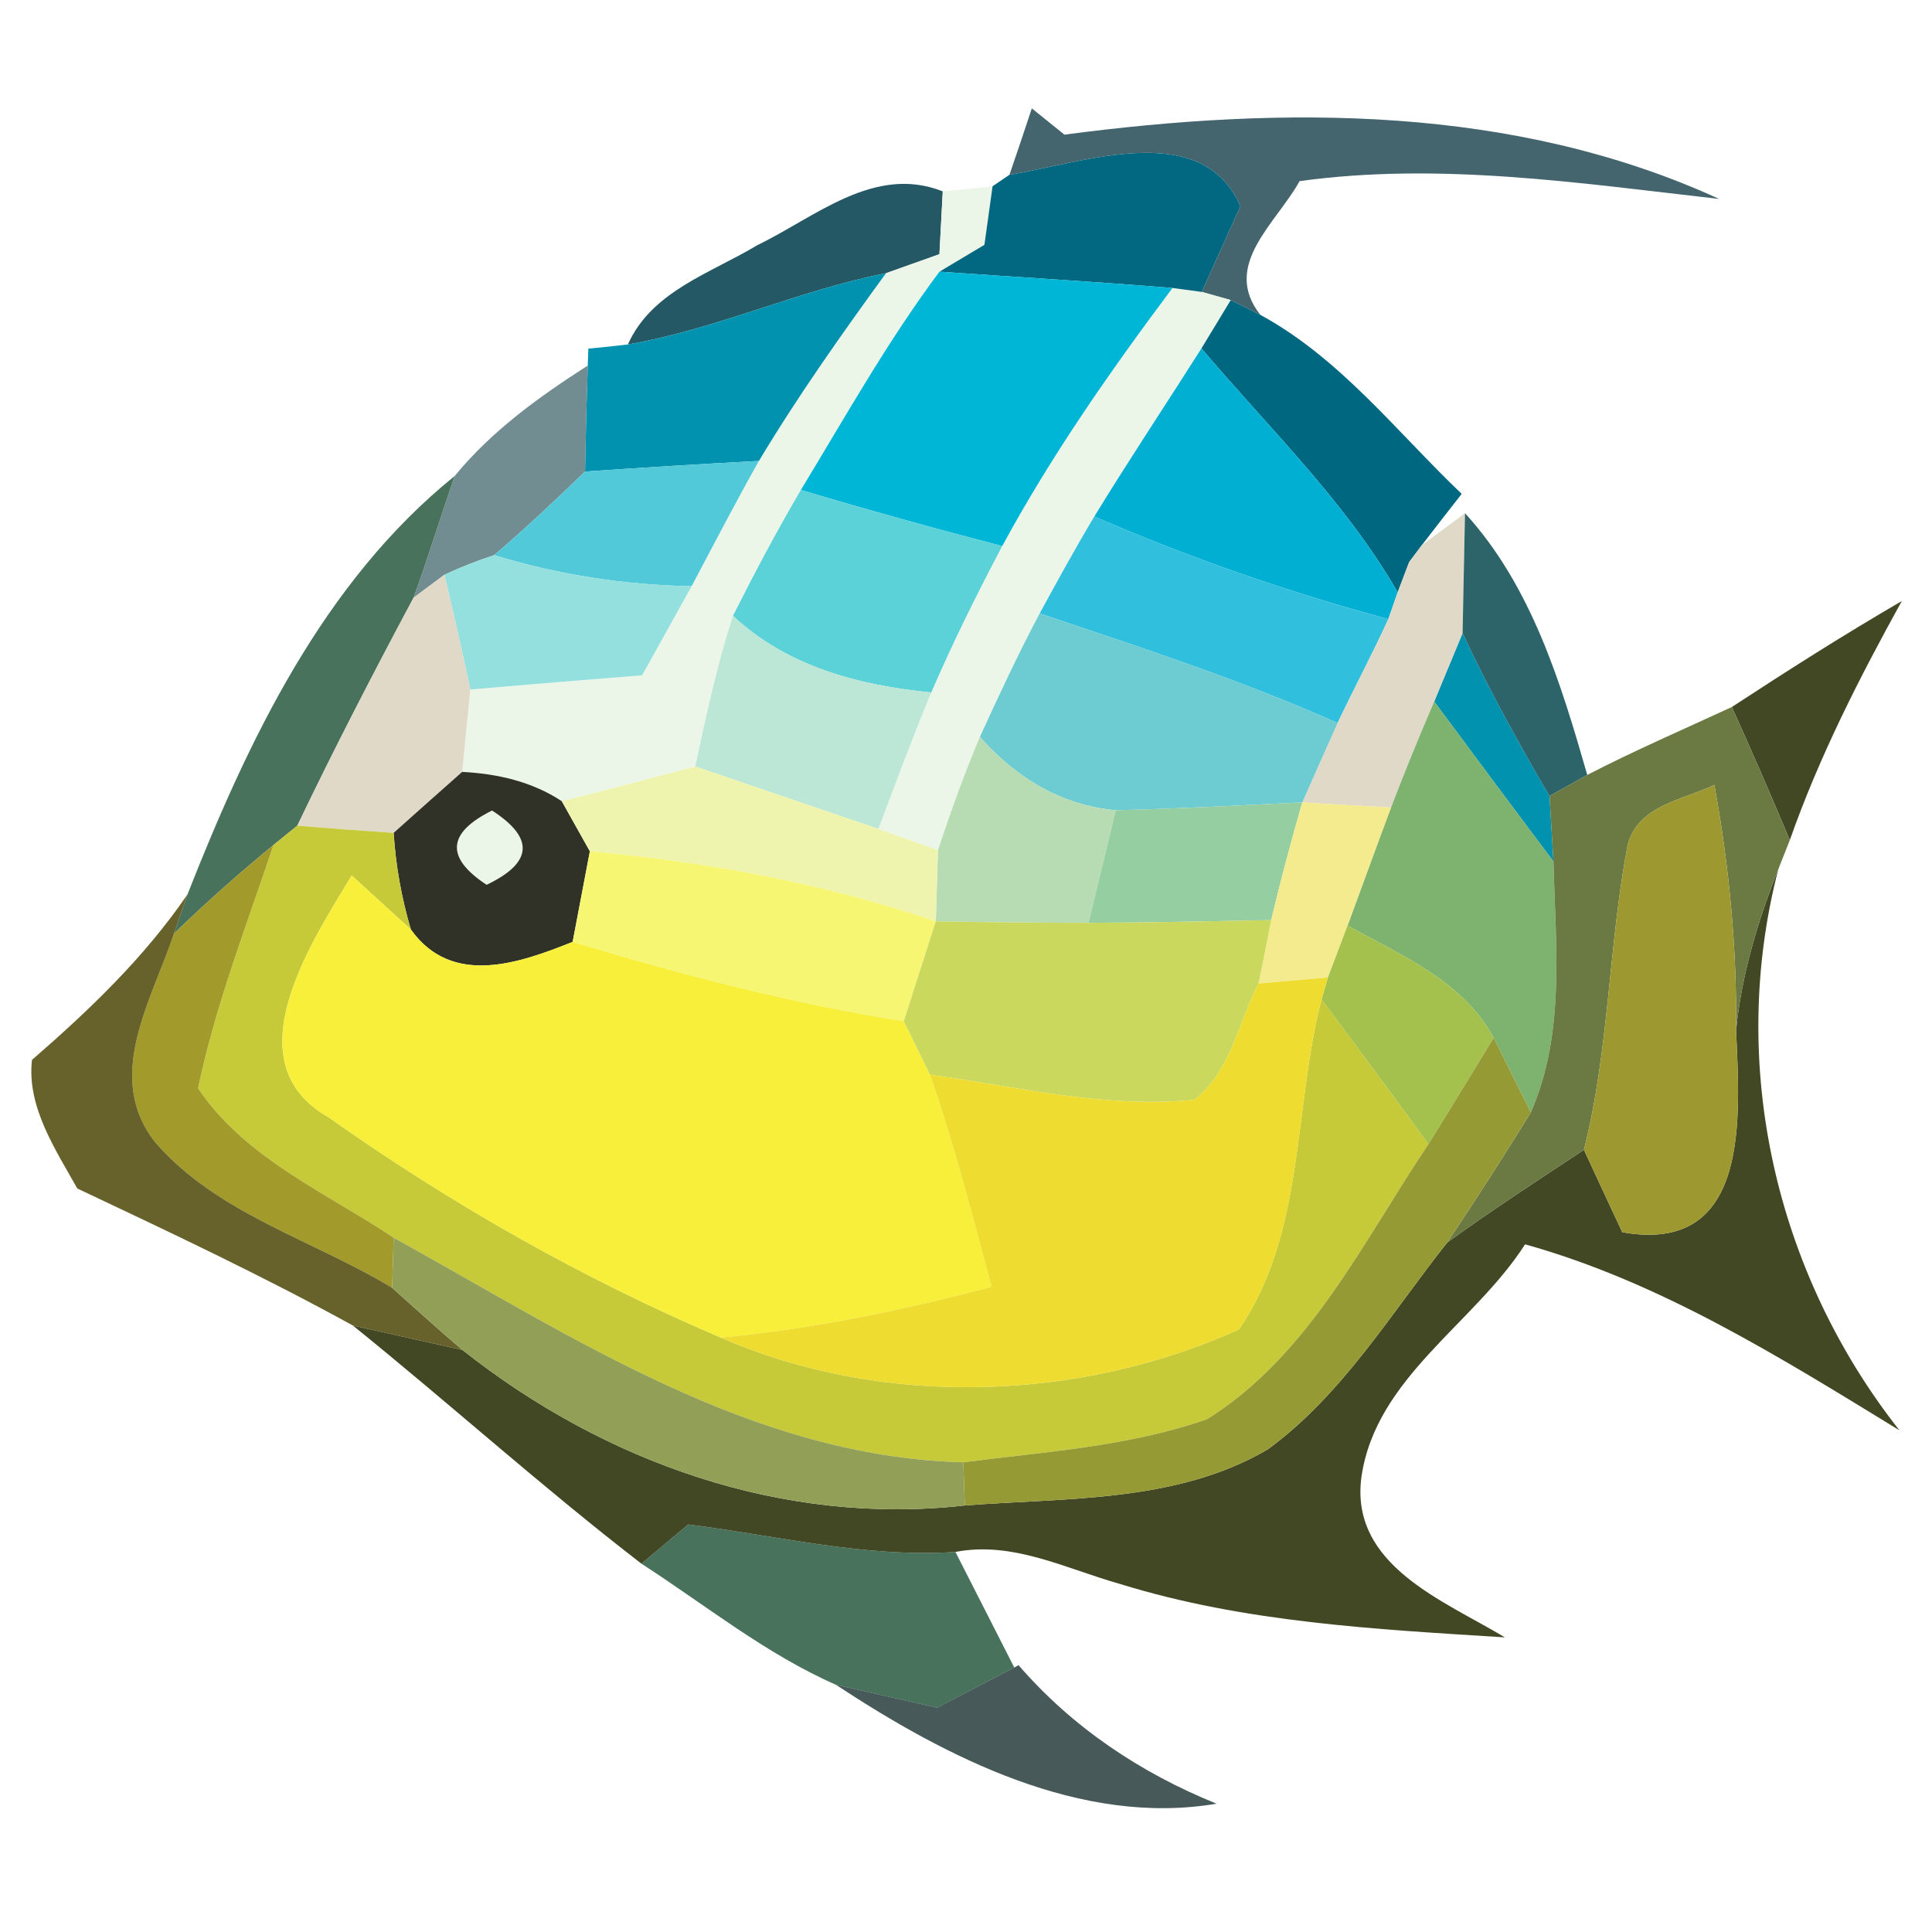 <?xml version="1.0" encoding="UTF-8" ?>
<!DOCTYPE svg PUBLIC "-//W3C//DTD SVG 1.1//EN" "http://www.w3.org/Graphics/SVG/1.1/DTD/svg11.dtd">
<svg width="64pt" height="64pt" viewBox="0 0 64 64" version="1.1" xmlns="http://www.w3.org/2000/svg">
<g id="#04303bbd">
<path fill="#04303b" opacity="0.74" d=" M 33.44 5.79 C 33.63 5.24 34.00 4.14 34.18 3.59 L 35.26 4.46 C 42.54 3.50 50.15 3.48 56.95 6.59 C 52.34 6.07 47.69 5.36 43.05 6.00 C 42.28 7.40 40.45 8.78 41.75 10.43 C 41.51 10.31 41.02 10.06 40.77 9.94 C 40.53 9.87 40.05 9.74 39.81 9.67 C 40.13 8.96 40.77 7.54 41.09 6.83 C 39.81 3.91 35.87 5.40 33.44 5.79 Z" />
</g>
<g id="#043f4ddd">
<path fill="#043f4d" opacity="0.87" d=" M 25.09 8.12 C 27.00 7.20 28.96 5.44 31.23 6.34 C 31.20 6.86 31.15 7.90 31.12 8.42 C 30.68 8.58 29.79 8.89 29.35 9.05 C 26.44 9.62 23.72 10.91 20.80 11.41 C 21.59 9.64 23.55 9.05 25.09 8.12 Z" />
</g>
<g id="#ecf6e8ff">
<path fill="#ecf6e8" opacity="1.00" d=" M 31.23 6.34 C 31.64 6.30 32.47 6.22 32.88 6.17 C 32.81 6.66 32.68 7.62 32.61 8.11 L 31.12 9.00 C 29.41 11.29 28.01 13.79 26.53 16.23 C 25.73 17.59 24.99 18.99 24.28 20.40 C 23.75 22.03 23.39 23.71 23.03 25.39 C 21.56 25.78 20.09 26.17 18.61 26.54 C 17.62 25.89 16.48 25.63 15.31 25.57 C 15.38 24.89 15.51 23.52 15.58 22.84 C 17.47 22.68 19.37 22.52 21.27 22.37 C 21.82 21.38 22.37 20.40 22.91 19.42 C 23.65 18.03 24.37 16.63 25.14 15.27 C 26.43 13.12 27.88 11.07 29.35 9.05 C 29.79 8.89 30.68 8.58 31.12 8.42 C 31.15 7.90 31.20 6.86 31.23 6.34 Z" />
<path fill="#ecf6e8" opacity="1.00" d=" M 38.84 9.54 L 39.81 9.67 C 40.05 9.74 40.53 9.87 40.77 9.94 L 39.80 11.54 C 38.62 13.40 37.40 15.23 36.25 17.11 C 35.62 18.16 35.03 19.24 34.44 20.32 C 33.73 21.66 33.09 23.03 32.46 24.41 C 31.94 25.64 31.49 26.90 31.07 28.16 C 30.58 27.99 29.59 27.63 29.10 27.46 C 29.67 25.94 30.23 24.43 30.85 22.94 C 31.56 21.29 32.36 19.68 33.20 18.09 C 34.83 15.08 36.79 12.28 38.84 9.54 Z" />
<path fill="#ecf6e8" opacity="1.00" d=" M 16.12 29.31 C 14.75 28.41 14.81 27.59 16.30 26.85 C 17.71 27.76 17.65 28.58 16.12 29.31 Z" />
</g>
<g id="#026780ff">
<path fill="#026780" opacity="1.00" d=" M 32.88 6.17 L 33.44 5.79 C 35.87 5.40 39.81 3.91 41.09 6.83 C 40.77 7.54 40.13 8.96 39.81 9.67 L 38.84 9.54 C 36.27 9.33 33.69 9.18 31.12 9.00 L 32.61 8.11 C 32.68 7.62 32.81 6.66 32.88 6.17 Z" />
</g>
<g id="#0092afff">
<path fill="#0092af" opacity="1.00" d=" M 20.80 11.41 C 23.72 10.91 26.44 9.62 29.35 9.05 C 27.88 11.07 26.43 13.12 25.14 15.27 C 23.22 15.37 21.30 15.49 19.38 15.62 C 19.40 14.45 19.43 13.28 19.47 12.11 L 19.49 11.55 C 19.82 11.52 20.47 11.45 20.80 11.41 Z" />
<path fill="#0092af" opacity="1.00" d=" M 47.51 23.24 C 47.74 22.67 48.22 21.54 48.45 20.97 C 49.31 22.82 50.30 24.61 51.33 26.37 C 51.36 26.91 51.43 28.00 51.46 28.54 C 50.14 26.78 48.82 25.01 47.51 23.24 Z" />
</g>
<g id="#00b6d6ff">
<path fill="#00b6d6" opacity="1.00" d=" M 26.53 16.23 C 28.01 13.79 29.41 11.29 31.12 9.00 C 33.69 9.18 36.27 9.33 38.84 9.54 C 36.79 12.28 34.83 15.08 33.20 18.09 C 30.97 17.51 28.74 16.89 26.53 16.23 Z" />
</g>
<g id="#006780ff">
<path fill="#006780" opacity="1.00" d=" M 40.77 9.94 C 41.02 10.06 41.51 10.31 41.75 10.43 C 44.40 11.87 46.27 14.31 48.42 16.36 C 48.09 16.78 47.43 17.63 47.10 18.06 L 46.68 18.62 L 46.30 19.62 C 44.56 16.60 42.03 14.18 39.80 11.54 L 40.77 9.94 Z" />
</g>
<g id="#69868bef">
<path fill="#69868b" opacity="0.94" d=" M 15.06 15.77 C 16.28 14.28 17.86 13.14 19.47 12.11 C 19.43 13.28 19.40 14.45 19.38 15.62 C 18.40 16.57 17.41 17.50 16.37 18.39 C 15.81 18.57 15.26 18.79 14.72 19.04 L 13.70 19.80 C 14.18 18.47 14.60 17.11 15.06 15.77 Z" />
</g>
<g id="#00afd2ff">
<path fill="#00afd2" opacity="1.00" d=" M 36.25 17.11 C 37.40 15.23 38.62 13.40 39.80 11.54 C 42.03 14.18 44.56 16.60 46.30 19.62 L 45.99 20.51 C 42.67 19.61 39.41 18.48 36.25 17.11 Z" />
</g>
<g id="#51c9d8ff">
<path fill="#51c9d8" opacity="1.00" d=" M 19.38 15.62 C 21.30 15.49 23.22 15.37 25.14 15.27 C 24.37 16.63 23.65 18.03 22.91 19.42 C 20.69 19.38 18.49 19.04 16.37 18.39 C 17.41 17.50 18.40 16.57 19.38 15.62 Z" />
</g>
<g id="#48725cff">
<path fill="#48725c" opacity="1.00" d=" M 6.21 29.63 C 8.22 24.53 10.70 19.29 15.06 15.77 C 14.60 17.11 14.18 18.47 13.70 19.80 C 12.37 22.29 11.07 24.80 9.85 27.35 C 9.65 27.51 9.26 27.83 9.06 27.99 C 7.92 28.93 6.82 29.90 5.76 30.93 L 6.21 29.63 Z" />
<path fill="#48725c" opacity="1.00" d=" M 21.25 51.80 C 21.64 51.47 22.41 50.82 22.80 50.50 C 25.74 50.87 28.67 51.61 31.65 51.41 C 32.30 52.69 32.95 53.96 33.60 55.24 C 32.96 55.57 31.68 56.24 31.04 56.57 C 30.21 56.38 28.53 56.00 27.69 55.81 C 25.37 54.79 23.37 53.17 21.25 51.80 Z" />
</g>
<g id="#5bd1d8ff">
<path fill="#5bd1d8" opacity="1.00" d=" M 24.28 20.40 C 24.99 18.99 25.73 17.59 26.53 16.23 C 28.74 16.89 30.97 17.51 33.20 18.09 C 32.36 19.68 31.56 21.29 30.85 22.94 C 28.45 22.70 26.09 22.09 24.28 20.40 Z" />
</g>
<g id="#31bfdeff">
<path fill="#31bfde" opacity="1.00" d=" M 34.44 20.32 C 35.03 19.24 35.62 18.16 36.25 17.11 C 39.41 18.48 42.67 19.61 45.99 20.51 C 45.46 21.67 44.86 22.79 44.31 23.95 C 41.10 22.52 37.76 21.44 34.44 20.32 Z" />
</g>
<g id="#93e0dfff">
<path fill="#93e0df" opacity="1.00" d=" M 14.72 19.04 C 15.26 18.79 15.81 18.57 16.37 18.39 C 18.49 19.04 20.69 19.38 22.91 19.42 C 22.37 20.40 21.82 21.38 21.27 22.37 C 19.37 22.52 17.47 22.68 15.58 22.84 C 15.31 21.57 15.02 20.30 14.72 19.04 Z" />
</g>
<g id="#e0d9c8ff">
<path fill="#e0d9c8" opacity="1.00" d=" M 47.10 18.06 C 47.46 17.79 48.18 17.26 48.53 17.00 C 48.51 17.99 48.47 19.98 48.45 20.97 C 48.22 21.54 47.74 22.67 47.51 23.24 C 47.01 24.40 46.53 25.57 46.08 26.75 C 45.34 26.71 43.88 26.63 43.14 26.58 C 43.53 25.70 43.92 24.82 44.31 23.95 C 44.86 22.79 45.46 21.67 45.99 20.51 L 46.30 19.62 L 46.68 18.62 L 47.10 18.06 Z" />
<path fill="#e0d9c8" opacity="1.00" d=" M 9.85 27.35 C 11.07 24.80 12.37 22.29 13.70 19.80 L 14.72 19.04 C 15.02 20.30 15.31 21.57 15.58 22.84 C 15.51 23.52 15.38 24.89 15.31 25.57 C 14.74 26.07 13.61 27.08 13.04 27.59 C 11.98 27.52 10.91 27.44 9.85 27.35 Z" />
</g>
<g id="#19555ae9">
<path fill="#19555a" opacity="0.91" d=" M 48.53 17.00 C 50.73 19.41 51.70 22.61 52.58 25.67 L 51.33 26.37 C 50.30 24.61 49.31 22.82 48.45 20.97 C 48.47 19.98 48.51 17.99 48.53 17.00 Z" />
</g>
<g id="#bce7d6ff">
<path fill="#bce7d6" opacity="1.00" d=" M 23.03 25.39 C 23.39 23.71 23.75 22.03 24.28 20.40 C 26.09 22.09 28.45 22.70 30.85 22.94 C 30.23 24.43 29.67 25.94 29.10 27.46 C 27.08 26.77 25.05 26.08 23.03 25.39 Z" />
</g>
<g id="#6dcbd2ff">
<path fill="#6dcbd2" opacity="1.00" d=" M 32.46 24.41 C 33.09 23.03 33.73 21.66 34.44 20.32 C 37.76 21.44 41.10 22.52 44.31 23.95 C 43.92 24.82 43.53 25.70 43.14 26.58 C 41.08 26.68 39.02 26.79 36.96 26.84 C 35.15 26.68 33.64 25.75 32.46 24.41 Z" />
</g>
<g id="#414823ff">
<path fill="#414823" opacity="1.00" d=" M 57.37 23.42 C 59.22 22.21 61.09 21.02 63.00 19.91 C 61.59 22.46 60.26 25.07 59.29 27.83 C 58.67 26.35 58.03 24.88 57.37 23.42 Z" />
<path fill="#414823" opacity="1.00" d=" M 57.51 34.13 C 57.69 32.29 58.23 30.51 58.91 28.79 C 57.23 35.26 58.81 42.16 62.92 47.38 C 58.98 44.97 55.00 42.47 50.52 41.22 C 48.83 43.86 45.58 45.63 45.10 48.92 C 44.70 51.86 47.85 53.03 49.85 54.24 C 45.57 53.97 41.23 53.75 37.10 52.47 C 35.32 51.97 33.55 51.04 31.65 51.41 C 28.67 51.61 25.74 50.87 22.80 50.50 C 22.41 50.82 21.64 51.47 21.25 51.80 C 17.98 49.28 14.91 46.51 11.69 43.91 C 12.90 44.18 14.11 44.45 15.32 44.72 C 20.02 48.44 25.94 50.55 31.96 49.87 C 35.33 49.61 38.99 49.78 42.00 48.01 C 44.47 46.20 46.07 43.52 47.94 41.16 C 49.42 40.09 50.95 39.09 52.47 38.09 C 52.79 38.78 53.42 40.14 53.74 40.82 C 58.02 41.58 57.63 36.95 57.51 34.13 Z" />
</g>
<g id="#7db26fff">
<path fill="#7db26f" opacity="1.00" d=" M 46.08 26.75 C 46.53 25.57 47.01 24.40 47.51 23.24 C 48.82 25.01 50.14 26.78 51.46 28.54 C 51.53 31.32 51.86 34.24 50.71 36.85 C 50.40 36.23 49.79 35.00 49.48 34.38 C 48.46 32.49 46.42 31.65 44.64 30.66 C 45.12 29.36 45.59 28.05 46.08 26.75 Z" />
</g>
<g id="#b7dcb3ff">
<path fill="#b7dcb3" opacity="1.00" d=" M 31.07 28.16 C 31.49 26.90 31.94 25.64 32.46 24.41 C 33.64 25.75 35.15 26.68 36.96 26.84 C 36.66 28.08 36.36 29.33 36.06 30.57 C 34.37 30.57 32.69 30.55 31.00 30.52 C 31.02 29.93 31.05 28.75 31.07 28.16 Z" />
</g>
<g id="#6b7943fb">
<path fill="#6b7943" opacity="1.00" d=" M 52.58 25.67 C 54.15 24.86 55.77 24.16 57.37 23.42 C 58.03 24.88 58.67 26.35 59.29 27.83 L 58.91 28.79 C 58.23 30.51 57.69 32.29 57.51 34.13 C 57.54 31.40 57.28 28.68 56.79 26.00 C 55.76 26.50 54.27 26.67 53.92 27.98 C 53.28 31.32 53.31 34.77 52.47 38.09 C 50.95 39.09 49.42 40.09 47.94 41.16 C 48.89 39.74 49.81 38.31 50.71 36.85 C 51.86 34.24 51.53 31.32 51.46 28.54 C 51.43 28.00 51.36 26.91 51.33 26.37 L 52.58 25.67 Z" />
</g>
<g id="#313227ff">
<path fill="#313227" opacity="1.00" d=" M 15.31 25.57 C 16.48 25.63 17.62 25.89 18.61 26.54 C 18.84 26.96 19.31 27.78 19.54 28.20 C 19.40 28.95 19.11 30.45 18.97 31.20 C 17.20 31.91 14.97 32.70 13.61 30.79 C 13.30 29.74 13.11 28.68 13.04 27.59 C 13.61 27.08 14.74 26.07 15.31 25.57 M 16.12 29.31 C 17.65 28.58 17.71 27.76 16.30 26.85 C 14.81 27.59 14.75 28.41 16.12 29.31 Z" />
</g>
<g id="#eef3adff">
<path fill="#eef3ad" opacity="1.00" d=" M 18.61 26.54 C 20.09 26.17 21.56 25.78 23.03 25.39 C 25.05 26.08 27.08 26.77 29.10 27.46 C 29.59 27.63 30.58 27.99 31.07 28.16 C 31.05 28.75 31.02 29.93 31.00 30.52 C 27.29 29.26 23.44 28.55 19.54 28.20 C 19.31 27.78 18.84 26.96 18.61 26.54 Z" />
</g>
<g id="#9d9830ff">
<path fill="#9d9830" opacity="1.00" d=" M 53.92 27.98 C 54.27 26.67 55.76 26.50 56.79 26.00 C 57.28 28.68 57.54 31.40 57.51 34.13 C 57.63 36.95 58.02 41.58 53.74 40.82 C 53.42 40.14 52.79 38.78 52.47 38.09 C 53.31 34.77 53.28 31.32 53.92 27.98 Z" />
</g>
<g id="#c6c938ff">
<path fill="#c6c938" opacity="1.00" d=" M 9.85 27.35 C 10.91 27.44 11.98 27.52 13.04 27.59 C 13.11 28.68 13.30 29.74 13.61 30.79 C 13.12 30.34 12.14 29.45 11.65 29.00 C 10.31 31.23 7.67 35.19 10.88 37.01 C 14.94 39.88 19.30 42.36 23.88 44.31 C 29.24 46.65 35.76 46.43 41.04 44.04 C 43.23 40.87 42.84 36.71 43.78 33.10 C 44.96 34.70 46.15 36.29 47.32 37.90 C 45.16 41.11 43.38 44.89 39.99 47.01 C 37.40 47.92 34.61 48.09 31.91 48.44 C 24.90 48.26 18.96 44.27 13.04 41.00 C 10.79 39.50 8.12 38.37 6.56 36.05 C 7.14 33.29 8.17 30.65 9.06 27.99 C 9.26 27.83 9.65 27.51 9.85 27.35 Z" />
</g>
<g id="#95cea0ff">
<path fill="#95cea0" opacity="1.00" d=" M 36.96 26.84 C 39.02 26.79 41.08 26.68 43.14 26.58 C 42.77 27.87 42.42 29.17 42.11 30.48 C 40.09 30.52 38.07 30.56 36.06 30.57 C 36.36 29.33 36.66 28.08 36.96 26.84 Z" />
</g>
<g id="#f4ea8eff">
<path fill="#f4ea8e" opacity="1.00" d=" M 43.14 26.58 C 43.88 26.63 45.34 26.71 46.08 26.75 C 45.59 28.05 45.12 29.36 44.64 30.66 C 44.48 31.09 44.15 31.95 43.99 32.38 C 43.41 32.43 42.27 32.53 41.69 32.58 C 41.80 32.05 42.01 31.00 42.11 30.48 C 42.42 29.17 42.77 27.87 43.14 26.58 Z" />
</g>
<g id="#a29a2aff">
<path fill="#a29a2a" opacity="1.00" d=" M 5.76 30.93 C 6.82 29.90 7.92 28.93 9.06 27.99 C 8.17 30.65 7.14 33.29 6.56 36.05 C 8.12 38.37 10.79 39.50 13.04 41.00 L 12.99 42.66 C 10.38 41.08 7.20 40.21 5.15 37.85 C 3.42 35.67 5.04 33.12 5.76 30.93 Z" />
</g>
<g id="#f6f672ff">
<path fill="#f6f672" opacity="1.00" d=" M 19.54 28.20 C 23.44 28.55 27.29 29.26 31.00 30.52 C 30.65 31.62 30.29 32.72 29.94 33.83 C 26.22 33.24 22.57 32.29 18.97 31.20 C 19.11 30.45 19.40 28.95 19.54 28.20 Z" />
</g>
<g id="#585317e7">
<path fill="#585317" opacity="0.91" d=" M 1.06 35.11 C 2.96 33.46 4.78 31.72 6.21 29.63 L 5.76 30.93 C 5.04 33.12 3.42 35.67 5.15 37.85 C 7.20 40.21 10.38 41.08 12.99 42.66 C 13.76 43.35 14.53 44.05 15.32 44.72 C 14.11 44.45 12.90 44.18 11.69 43.91 C 8.71 42.27 5.63 40.82 2.56 39.37 C 1.84 38.08 0.88 36.66 1.06 35.11 Z" />
</g>
<g id="#f7ef39ff">
<path fill="#f7ef39" opacity="1.00" d=" M 10.88 37.01 C 7.67 35.19 10.31 31.23 11.65 29.00 C 12.14 29.45 13.12 30.34 13.61 30.79 C 14.97 32.70 17.20 31.91 18.97 31.20 C 22.57 32.29 26.22 33.24 29.94 33.83 C 30.16 34.27 30.59 35.16 30.81 35.60 C 31.61 37.91 32.22 40.28 32.85 42.63 C 29.90 43.40 26.91 44.03 23.88 44.31 C 19.30 42.36 14.94 39.88 10.88 37.01 Z" />
</g>
<g id="#cad85eff">
<path fill="#cad85e" opacity="1.00" d=" M 31.00 30.52 C 32.69 30.55 34.37 30.57 36.06 30.57 C 38.07 30.56 40.09 30.52 42.11 30.48 C 42.01 31.00 41.80 32.05 41.69 32.58 C 41.03 33.86 40.76 35.52 39.56 36.43 C 36.62 36.73 33.71 36.00 30.81 35.60 C 30.59 35.16 30.16 34.27 29.94 33.83 C 30.29 32.72 30.65 31.62 31.00 30.52 Z" />
</g>
<g id="#a4c14eff">
<path fill="#a4c14e" opacity="1.00" d=" M 43.99 32.38 C 44.15 31.95 44.48 31.09 44.64 30.66 C 46.42 31.65 48.46 32.49 49.48 34.38 C 48.76 35.55 48.05 36.73 47.32 37.90 C 46.15 36.29 44.96 34.70 43.78 33.10 L 43.99 32.38 Z" />
</g>
<g id="#eedc31ff">
<path fill="#eedc31" opacity="1.00" d=" M 39.56 36.43 C 40.76 35.52 41.03 33.86 41.69 32.58 C 42.27 32.53 43.41 32.43 43.99 32.38 L 43.78 33.10 C 42.84 36.71 43.23 40.87 41.04 44.04 C 35.76 46.43 29.24 46.65 23.88 44.31 C 26.91 44.03 29.90 43.40 32.85 42.63 C 32.22 40.28 31.61 37.91 30.81 35.60 C 33.71 36.00 36.62 36.73 39.56 36.43 Z" />
</g>
<g id="#969a35ff">
<path fill="#969a35" opacity="1.00" d=" M 49.48 34.38 C 49.79 35.00 50.40 36.23 50.71 36.85 C 49.81 38.31 48.89 39.74 47.94 41.16 C 46.07 43.52 44.47 46.20 42.00 48.01 C 38.99 49.78 35.33 49.61 31.96 49.87 L 31.91 48.44 C 34.61 48.09 37.40 47.92 39.99 47.01 C 43.38 44.89 45.16 41.11 47.32 37.90 C 48.05 36.73 48.76 35.55 49.48 34.38 Z" />
</g>
<g id="#929f57ff">
<path fill="#929f57" opacity="1.00" d=" M 13.04 41.00 C 18.96 44.27 24.90 48.26 31.91 48.44 L 31.96 49.87 C 25.94 50.55 20.02 48.44 15.32 44.72 C 14.53 44.05 13.76 43.35 12.99 42.66 L 13.04 41.00 Z" />
</g>
<g id="#112928c5">
<path fill="#112928" opacity="0.77" d=" M 33.60 55.24 L 33.74 55.16 C 35.52 57.22 37.78 58.73 40.30 59.75 C 35.81 60.51 31.35 58.22 27.69 55.81 C 28.53 56.00 30.21 56.38 31.04 56.57 C 31.68 56.24 32.96 55.57 33.60 55.24 Z" />
</g>
</svg>
